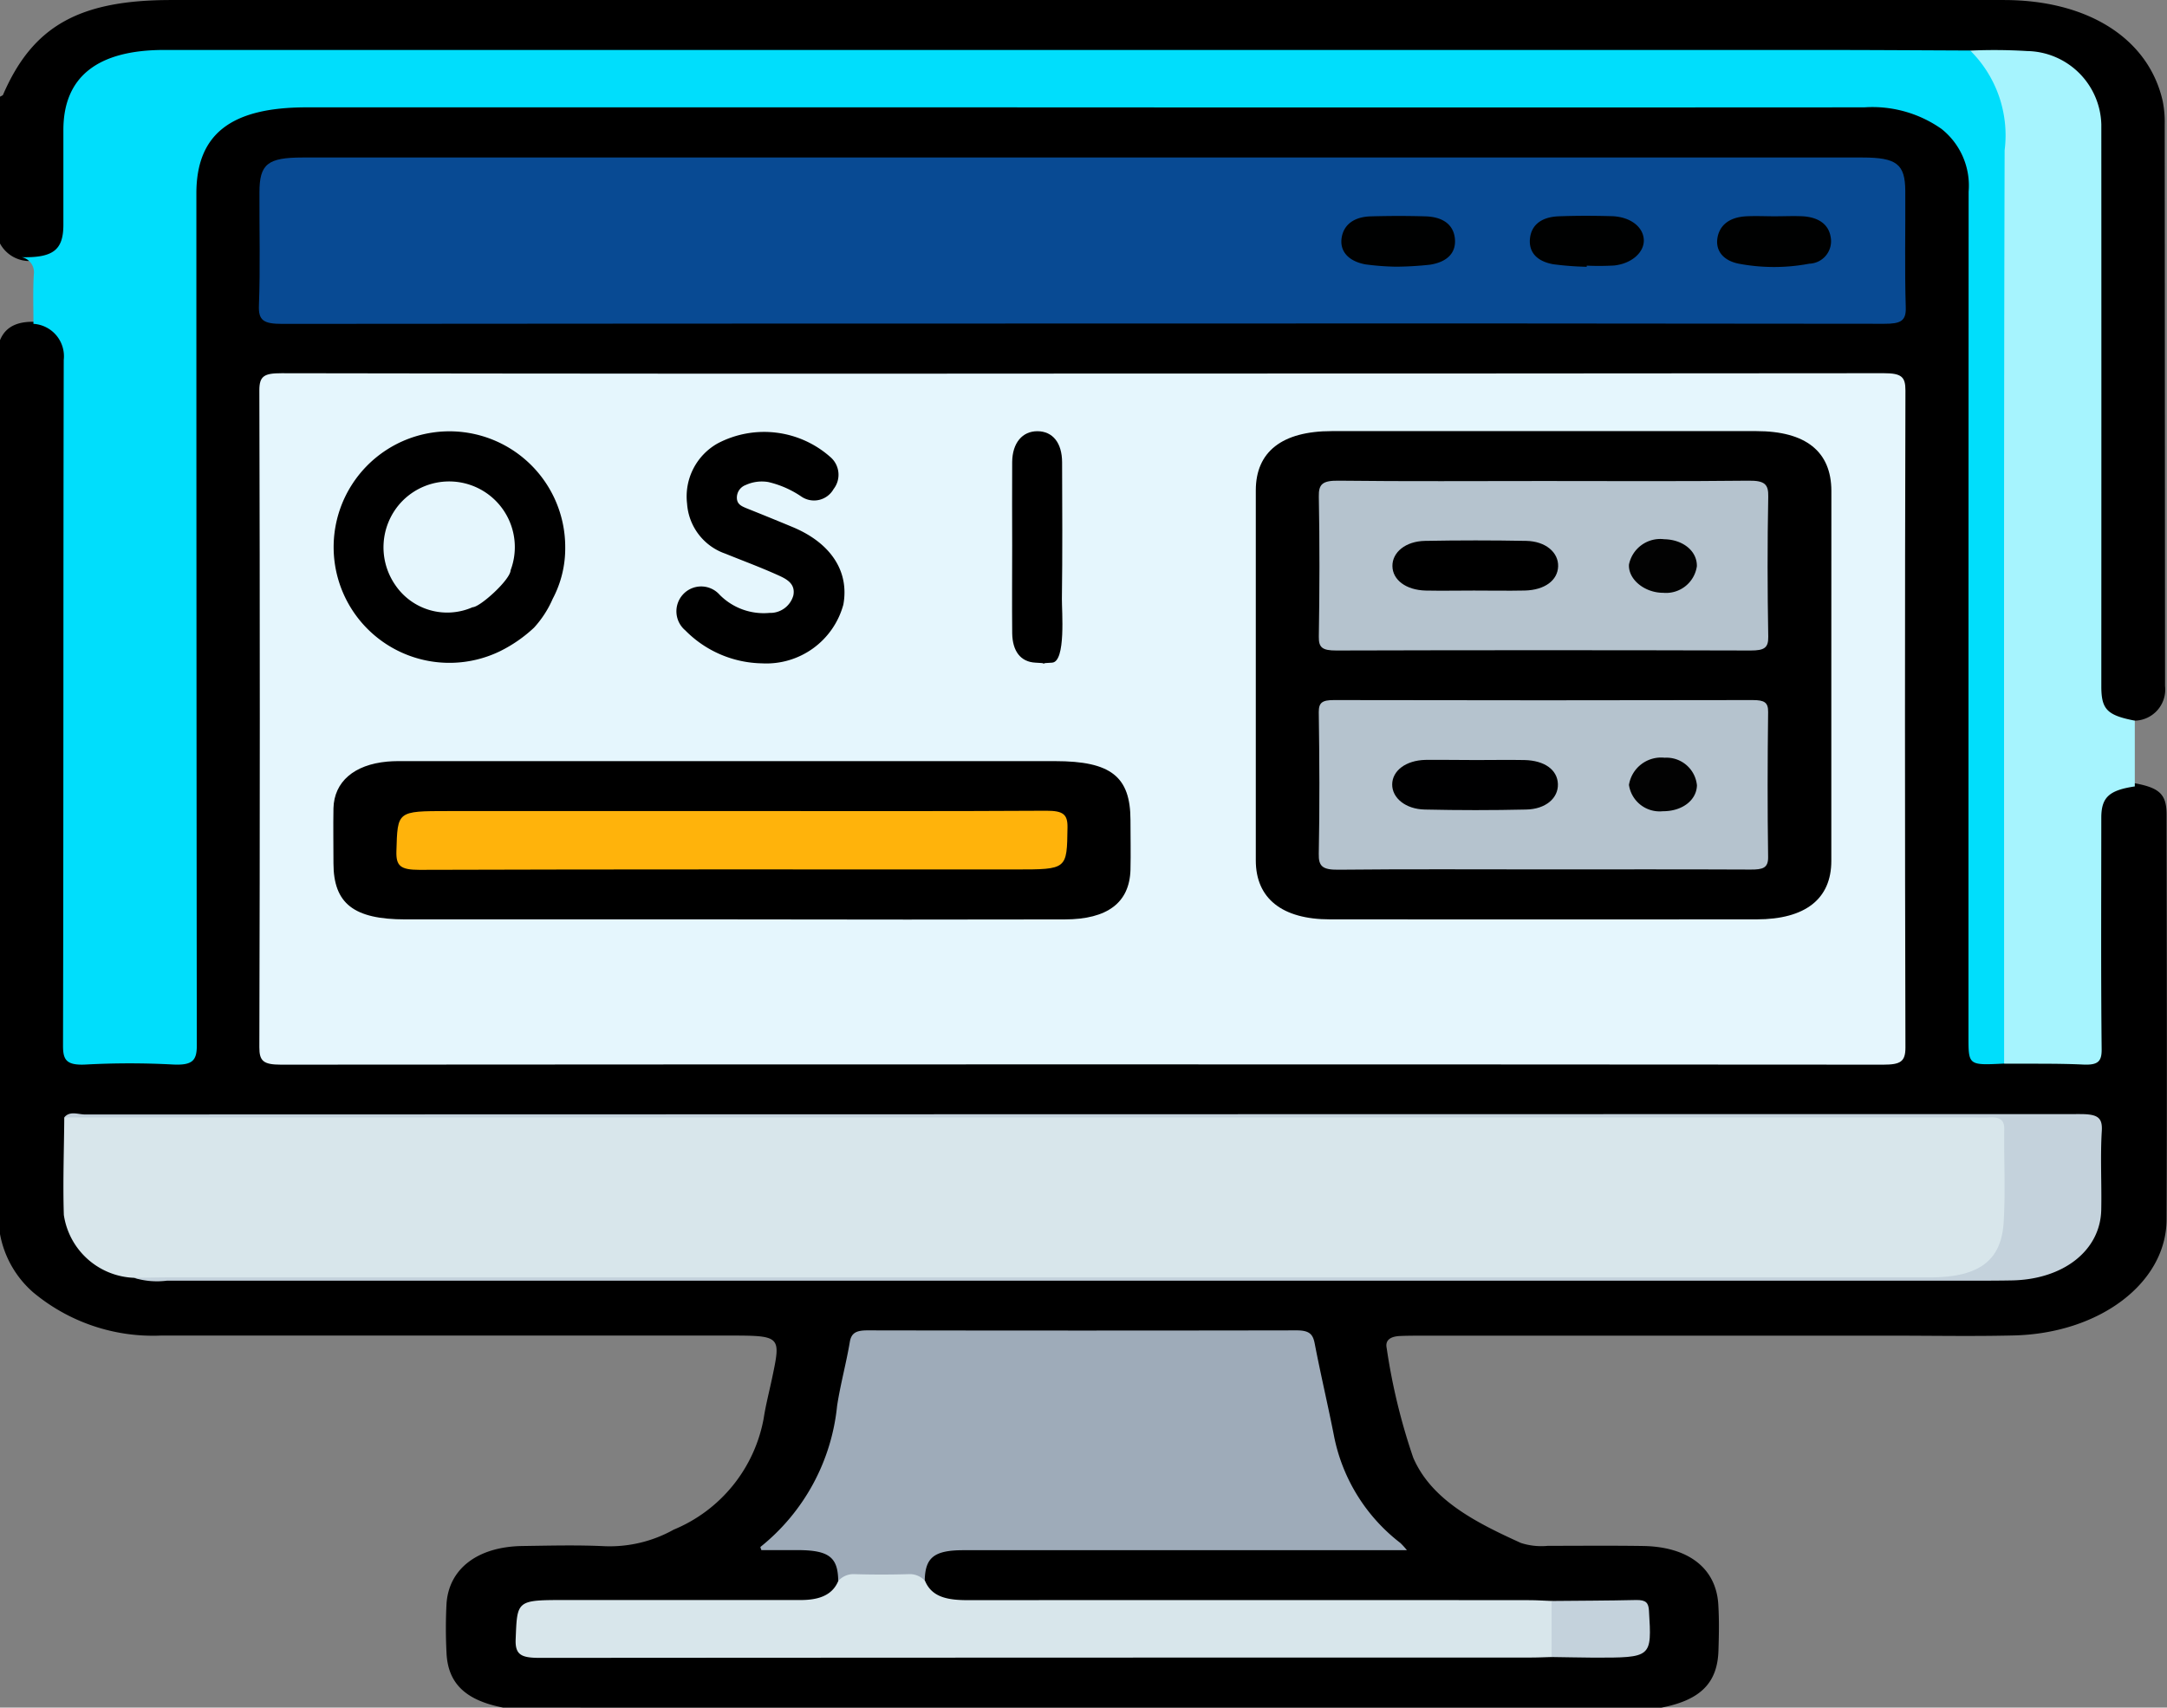 <svg xmlns="http://www.w3.org/2000/svg" width="85.001" height="67" viewBox="0 0 85.001 67">
  <rect x="0" y="0" width="85.001" height="67" fill="#808080" stroke="none"/>
  <g id="Grupo_128104" data-name="Grupo 128104" transform="translate(-106.062 -229.734)">
    <path id="Trazado_187945" data-name="Trazado 187945" d="M106.062,296.909v-35.07c.251-.617.831-.776,1.578-.708a1.269,1.269,0,0,1,1.167,1.267c.011.305.01.61.01.916q0,12.593,0,25.187c0,.2,0,.393,0,.589.011.89.053.928,1.159.933.884,0,1.769,0,2.653,0,.556,0,.808-.2.792-.639-.008-.239,0-.48,0-.719V256.8a7.143,7.143,0,0,1,.117-1.565c.357-1.61,1.69-2.591,3.751-2.747.386-.029.773-.023,1.16-.023q30.1,0,60.194,0a7.754,7.754,0,0,1,2.365.256,3.278,3.278,0,0,1,2.437,2.3,6.929,6.929,0,0,1,.168,1.758q0,15.832,0,31.663c0,.24,0,.48,0,.72.02.767.034.778,1.014.877.882-.026,1.765,0,2.647-.014.866-.014.945-.076.948-.828.009-2.7,0-5.4,0-8.094a3.648,3.648,0,0,1,.053-.846c.146-.619.553-.906,1.464-1.045,1.025.18,1.307.431,1.308,1.242.006,5.3.02,10.591,0,15.887-.011,2.49-2.629,4.464-5.982,4.547-1.573.039-3.148.009-4.723.009H161.866c-.3,0-.607,0-.911.014-.377.023-.563.178-.5.473a23.929,23.929,0,0,0,1.041,4.3c.711,1.651,2.432,2.534,4.224,3.346a2.6,2.6,0,0,0,1.057.113c1.243,0,2.486-.013,3.729.006,1.78.027,2.868.87,2.956,2.287.038.609.026,1.221.006,1.83-.043,1.266-.715,1.929-2.232,2.225H125.8c-1.481-.287-2.175-.953-2.224-2.164a18.607,18.607,0,0,1,0-1.9c.086-1.386,1.222-2.252,2.979-2.277,1.078-.015,2.159-.044,3.233.008a5.146,5.146,0,0,0,2.7-.65,5.864,5.864,0,0,0,3.529-4.362c.083-.541.225-1.076.337-1.613.344-1.641.344-1.64-1.764-1.64h-22.22a7.327,7.327,0,0,1-5.012-1.7A3.987,3.987,0,0,1,106.062,296.909Z" transform="translate(0 -18.757)"/>
    <path id="Trazado_187946" data-name="Trazado 187946" d="M106.062,233.529c.041-.026.106-.045.12-.078,1.164-2.691,2.979-3.716,6.587-3.716q35.947,0,71.894,0c3.3,0,5.677,1.511,6.231,3.963a4.147,4.147,0,0,1,.079.911q.006,11.025.014,22.05a1.221,1.221,0,0,1-1.185,1.351,1.194,1.194,0,0,1-1.489-.784,3.547,3.547,0,0,1-.083-1.106q0-10.485,0-20.971a7.44,7.44,0,0,0-.024-.914,3.01,3.01,0,0,0-3.067-2.324c-.606-.025-1.214-.016-1.821-.014-.442.025-.884.009-1.326.009h-68.98c-.249,0-.5,0-.746,0-2.1.034-3.415,1.059-3.445,2.707-.024,1.352.025,2.7-.02,4.056-.029.869-.524,1.239-1.64,1.306a1.312,1.312,0,0,1-1.1-.69Z" transform="translate(0 0)"/>
    <path id="Trazado_187947" data-name="Trazado 187947" d="M184.249,313.472q15.712,0,31.425-.014c.7,0,.853.141.852.68q-.035,12.888,0,25.777c0,.551-.189.673-.866.673q-31.425-.022-62.85,0c-.7,0-.853-.145-.852-.685q.035-12.888,0-25.776c0-.558.191-.669.867-.668Q168.536,313.486,184.249,313.472Z" transform="translate(-35.723 -69.081)" fill="#e5f6fd"/>
    <path id="Trazado_187948" data-name="Trazado 187948" d="M120.056,486.33a2.893,2.893,0,0,1-2.751-2.468c-.041-1.275.008-2.552.017-3.828a2.136,2.136,0,0,1,.894-.063q37.1-.005,74.206,0c1.2,0,1.246.034,1.257.987.011.916.005,1.832,0,2.748a3.2,3.2,0,0,1-.185,1.1c-.465,1.27-.974,1.575-2.642,1.575q-34.865,0-69.729,0A4.2,4.2,0,0,1,120.056,486.33Z" transform="translate(-8.739 -206.46)" fill="#d8e6eb"/>
    <path id="Trazado_187949" data-name="Trazado 187949" d="M110.382,251.7c0-.65-.025-1.3.015-1.95a.6.6,0,0,0-.471-.664c1.227.024,1.627-.283,1.63-1.264,0-1.242,0-2.484,0-3.726,0-2.084,1.332-3.142,3.956-3.142q32.4,0,64.794,0c2.015,0,4.031.014,6.046.022a2.791,2.791,0,0,1,1.543,2.138,3.94,3.94,0,0,1,.051.979q0,17.719,0,35.438c0,.4.116.836-.262,1.193-1.4.071-1.4.071-1.4-1.043q0-16.584.006-33.168a2.839,2.839,0,0,0-1.062-2.459,4.706,4.706,0,0,0-3.029-.848q-17.246.01-34.492,0H121.091c-2.969,0-4.318,1.055-4.318,3.38q0,16.715.017,33.43c0,.588-.168.783-.937.745a31.891,31.891,0,0,0-3.4,0c-.807.046-.913-.2-.911-.757.021-8.963.008-17.925.028-26.888A1.275,1.275,0,0,0,110.382,251.7Z" transform="translate(-3.008 -9.26)" fill="#00defc"/>
    <path id="Trazado_187950" data-name="Trazado 187950" d="M184.218,271.578q-15.71,0-31.421.014c-.727,0-.938-.132-.916-.716.057-1.481.014-2.965.021-4.448,0-1.109.323-1.364,1.693-1.364h61.183c1.341,0,1.675.256,1.682,1.307.01,1.526-.028,3.053.019,4.579.017.535-.212.639-.841.638Q199.928,271.567,184.218,271.578Z" transform="translate(-35.663 -29.15)" fill="#084a93"/>
    <path id="Trazado_187951" data-name="Trazado 187951" d="M243.7,538.006c-.007-.921-.357-1.2-1.526-1.212-.5,0-.993,0-1.488,0-.014-.053-.051-.114-.03-.13a8.133,8.133,0,0,0,3-5.527c.128-.842.359-1.674.5-2.515.062-.363.269-.451.706-.45q8.411.015,16.822,0c.522,0,.64.17.708.524.236,1.226.527,2.446.766,3.672a7,7,0,0,0,2.593,4.146,3.139,3.139,0,0,1,.257.283h-.978q-8.2,0-16.407,0c-1.169,0-1.517.288-1.529,1.21A15.91,15.91,0,0,0,243.7,538.006Z" transform="translate(-104.759 -246.24)" fill="#9eabb9"/>
    <path id="Trazado_187952" data-name="Trazado 187952" d="M456.076,280.729c0-11.945-.014-23.89.02-35.835a4.683,4.683,0,0,0-1.348-3.913,21.039,21.039,0,0,1,2.23.018,2.961,2.961,0,0,1,2.911,2.881q.005,10.584,0,21.169c0,.305,0,.61,0,.915.007.87.239,1.1,1.313,1.307q0,1.29,0,2.581c-1.006.15-1.313.426-1.314,1.227,0,3.028-.018,6.056.014,9.084.005.49-.146.636-.769.6C458.119,280.717,457.1,280.738,456.076,280.729Z" transform="translate(-271.402 -9.262)" fill="#a6f4fe"/>
    <path id="Trazado_187953" data-name="Trazado 187953" d="M209.941,583.143a.794.794,0,0,1,.6-.27c.734.023,1.471.022,2.206,0a.806.806,0,0,1,.6.269c.279.671.954.754,1.721.753q10.978-.009,21.956,0c.3,0,.6.02.907.031a2.145,2.145,0,0,1,0,2.2c-.276.007-.551.02-.827.02q-19.429,0-38.859.013c-.725,0-.984-.107-.958-.73.063-1.538.02-1.54,1.991-1.54q4.557,0,9.114,0C209.111,583.9,209.692,583.741,209.941,583.143Z" transform="translate(-70.998 -291.377)" fill="#d8e6eb"/>
    <path id="Trazado_187954" data-name="Trazado 187954" d="M120.174,485.954c.5-.006.993-.018,1.49-.018H190.62c1.9,0,2.8-.631,2.893-2.167.075-1.218.006-2.441.024-3.662,0-.348-.176-.471-.593-.448-.247.014-.5,0-.746,0l-74.758,0c.216-.268.55-.115.814-.115q39.122-.011,78.245-.015c.682,0,.9.117.863.671-.062,1.022,0,2.049-.021,3.073-.026,1.6-1.475,2.745-3.51,2.782-.8.015-1.6.009-2.4.009q-34.978,0-69.956,0A3.053,3.053,0,0,1,120.174,485.954Z" transform="translate(-8.857 -206.083)" fill="#c4d2dc"/>
    <path id="Trazado_187955" data-name="Trazado 187955" d="M380.661,590.908q0-1.1,0-2.2c1.1-.011,2.2-.011,3.306-.037.405-.009.493.116.512.417.112,1.845.123,1.846-2.167,1.844C381.763,590.928,381.212,590.915,380.661,590.908Z" transform="translate(-213.736 -296.159)" fill="#c4d2dc"/>
    <path id="Trazado_187956" data-name="Trazado 187956" d="M350.865,336.046c0,2.42,0,4.839,0,7.259,0,1.491-1.02,2.291-2.925,2.293q-8.371.007-16.742,0c-1.881,0-2.908-.825-2.908-2.313q0-7.259,0-14.518c0-1.519,1.032-2.325,2.977-2.326q8.33,0,16.66,0c1.935,0,2.937.8,2.94,2.346Q350.869,332.416,350.865,336.046Z" transform="translate(-172.969 -79.792)"/>
    <path id="Trazado_187957" data-name="Trazado 187957" d="M180.649,406.679q-6.384,0-12.768,0c-2.026,0-2.818-.621-2.821-2.2,0-.72-.013-1.439,0-2.159.026-1.04.809-1.713,2.112-1.832.273-.025.552-.018.828-.018h25.37c2.178,0,2.951.6,2.953,2.308,0,.654.016,1.309,0,1.962-.04,1.281-.9,1.937-2.576,1.94q-6.177.013-12.354,0Z" transform="translate(-45.918 -140.872)"/>
    <path id="Trazado_187961" data-name="Trazado 187961" d="M412.241,278.216c.357,0,.715-.018,1.07,0,.63.039,1.015.325,1.093.814a.881.881,0,0,1-.836,1.046,7.433,7.433,0,0,1-2.769,0c-.6-.118-.909-.5-.839-.989.072-.5.45-.834,1.128-.87.383-.02.768,0,1.153,0Z" transform="translate(-236.534 -39.996)" fill="#000101"/>
    <path id="Trazado_187962" data-name="Trazado 187962" d="M379.033,280.162a12.123,12.123,0,0,1-1.313-.1c-.656-.118-.968-.485-.912-1.014s.45-.84,1.123-.867c.689-.027,1.381-.024,2.071-.006.724.018,1.239.406,1.27.915.03.492-.464.947-1.162,1.021a10.333,10.333,0,0,1-1.075.006Z" transform="translate(-210.732 -39.96)" fill="#000101"/>
    <path id="Trazado_187963" data-name="Trazado 187963" d="M345.579,280.167a10.166,10.166,0,0,1-1.206-.093c-.649-.125-.991-.505-.924-1.016s.455-.846,1.143-.866c.717-.02,1.437-.022,2.155,0,.672.021,1.082.319,1.145.85.066.558-.272.934-.968,1.046A13.087,13.087,0,0,1,345.579,280.167Z" transform="translate(-184.764 -39.969)" fill="#000101"/>
    <path id="Trazado_187964" data-name="Trazado 187964" d="M348.263,337.6c2.681,0,5.362.017,8.043-.013.64-.007.782.145.772.625-.036,1.832-.032,3.664,0,5.5.007.434-.156.539-.692.538q-8.126-.023-16.253,0c-.544,0-.691-.113-.684-.54.03-1.832.035-3.664,0-5.5-.01-.484.139-.63.773-.623C342.9,337.619,345.581,337.6,348.263,337.6Z" transform="translate(-181.656 -88.993)" fill="#b5c3ce"/>
    <path id="Trazado_187965" data-name="Trazado 187965" d="M348.263,393.435c-2.681,0-5.362-.016-8.043.012-.631.007-.784-.136-.774-.623.038-1.853.027-3.708,0-5.561,0-.369.128-.473.6-.472q8.21.018,16.419,0c.458,0,.612.089.607.467-.023,1.9-.028,3.795,0,5.692.007.437-.217.493-.686.491C353.681,393.428,350.972,393.435,348.263,393.435Z" transform="translate(-181.655 -129.589)" fill="#b5c3ce"/>
    <path id="Trazado_187966" data-name="Trazado 187966" d="M189.443,411.629c4.09,0,8.18.012,12.27-.012.658,0,.836.141.828.655-.025,1.648,0,1.649-2.044,1.649-7.793,0-15.587-.01-23.38.015-.752,0-.915-.163-.9-.727.047-1.579.014-1.579,2.032-1.579Z" transform="translate(-54.606 -150.073)" fill="#ffb30b"/>
    <path id="Trazado_187968" data-name="Trazado 187968" d="M355.662,352.92c-.635,0-1.27.013-1.9,0-.77-.021-1.293-.419-1.3-.96s.517-.975,1.277-.989q1.985-.037,3.973,0c.763.015,1.267.456,1.25,1s-.519.929-1.307.948C356.987,352.933,356.324,352.92,355.662,352.92Z" transform="translate(-191.782 -100.015)"/>
    <path id="Trazado_187969" data-name="Trazado 187969" d="M395.729,350.705c.742.015,1.292.47,1.279,1.059a1.221,1.221,0,0,1-1.322,1.043c-.736,0-1.378-.534-1.341-1.11A1.253,1.253,0,0,1,395.729,350.705Z" transform="translate(-224.386 -99.814)" fill="#020202"/>
    <path id="Trazado_187970" data-name="Trazado 187970" d="M355.746,400.223c.635,0,1.27-.012,1.9,0,.793.018,1.291.387,1.309.942s-.484.987-1.248,1q-1.985.045-3.973,0c-.762-.016-1.286-.46-1.279-.99s.529-.938,1.3-.958C354.421,400.21,355.084,400.223,355.746,400.223Z" transform="translate(-191.784 -140.668)" fill="#000001"/>
    <path id="Trazado_187971" data-name="Trazado 187971" d="M397.009,400.8c-.015.587-.584,1.02-1.336,1.015a1.216,1.216,0,0,1-1.331-1.033,1.277,1.277,0,0,1,1.4-1.066A1.2,1.2,0,0,1,397.009,400.8Z" transform="translate(-224.384 -140.252)" fill="#020202"/>
    <path id="Trazado_187972" data-name="Trazado 187972" d="M168.4,335.669a4.326,4.326,0,0,1-3.008-1.293.978.978,0,0,1-.1-1.4.967.967,0,0,1,1.445,0,2.427,2.427,0,0,0,1.956.714.939.939,0,0,0,.937-.685c.1-.5-.329-.674-.678-.83-.653-.292-1.326-.541-1.99-.81a2.236,2.236,0,0,1-1.5-1.958,2.387,2.387,0,0,1,1.2-2.368,3.915,3.915,0,0,1,4.43.544.914.914,0,0,1,.117,1.247.88.88,0,0,1-1.257.3,3.868,3.868,0,0,0-1.3-.574,1.518,1.518,0,0,0-.891.116.527.527,0,0,0-.346.508c.006.244.178.32.368.4q.907.362,1.808.737c1.509.625,2.24,1.741,2,3.049A3.13,3.13,0,0,1,168.4,335.669Z" transform="translate(-32.449 -79.908)"/>
    <path id="Trazado_187973" data-name="Trazado 187973" d="M280.591,330.947c0-1.09-.008-2.179,0-3.268.007-.749.4-1.212.994-1.208s.962.453.964,1.221c.006,1.787.017,3.574-.008,5.36-.006.455.165,2.472-.387,2.5-.891.048.241.048-.65,0-.59-.029-.9-.46-.912-1.146C280.581,333.257,280.591,332.1,280.591,330.947Z" transform="translate(-134.826 -79.818)"/>
    <g id="Grupo_128105" data-name="Grupo 128105" transform="translate(-6.156)">
      <path id="Trazado_187958" data-name="Trazado 187958" d="M224.79,331.036a4.226,4.226,0,0,1-.492,2.008,4.07,4.07,0,0,1-.732,1.13,5.518,5.518,0,0,1-1.33.922,4.542,4.542,0,1,1,2.554-4.06Z" transform="translate(-90.401 -79.813)"/>
      <path id="Trazado_187967" data-name="Trazado 187967" d="M231.921,341.191c0,.368-1.2,1.456-1.493,1.456a2.46,2.46,0,0,1-3.031-.871,2.6,2.6,0,0,1,.188-3.2,2.576,2.576,0,0,1,4.336,2.619Z" transform="translate(-99.674 -89.088)" fill="#e5f6fd"/>
    </g>
  </g>
</svg>
